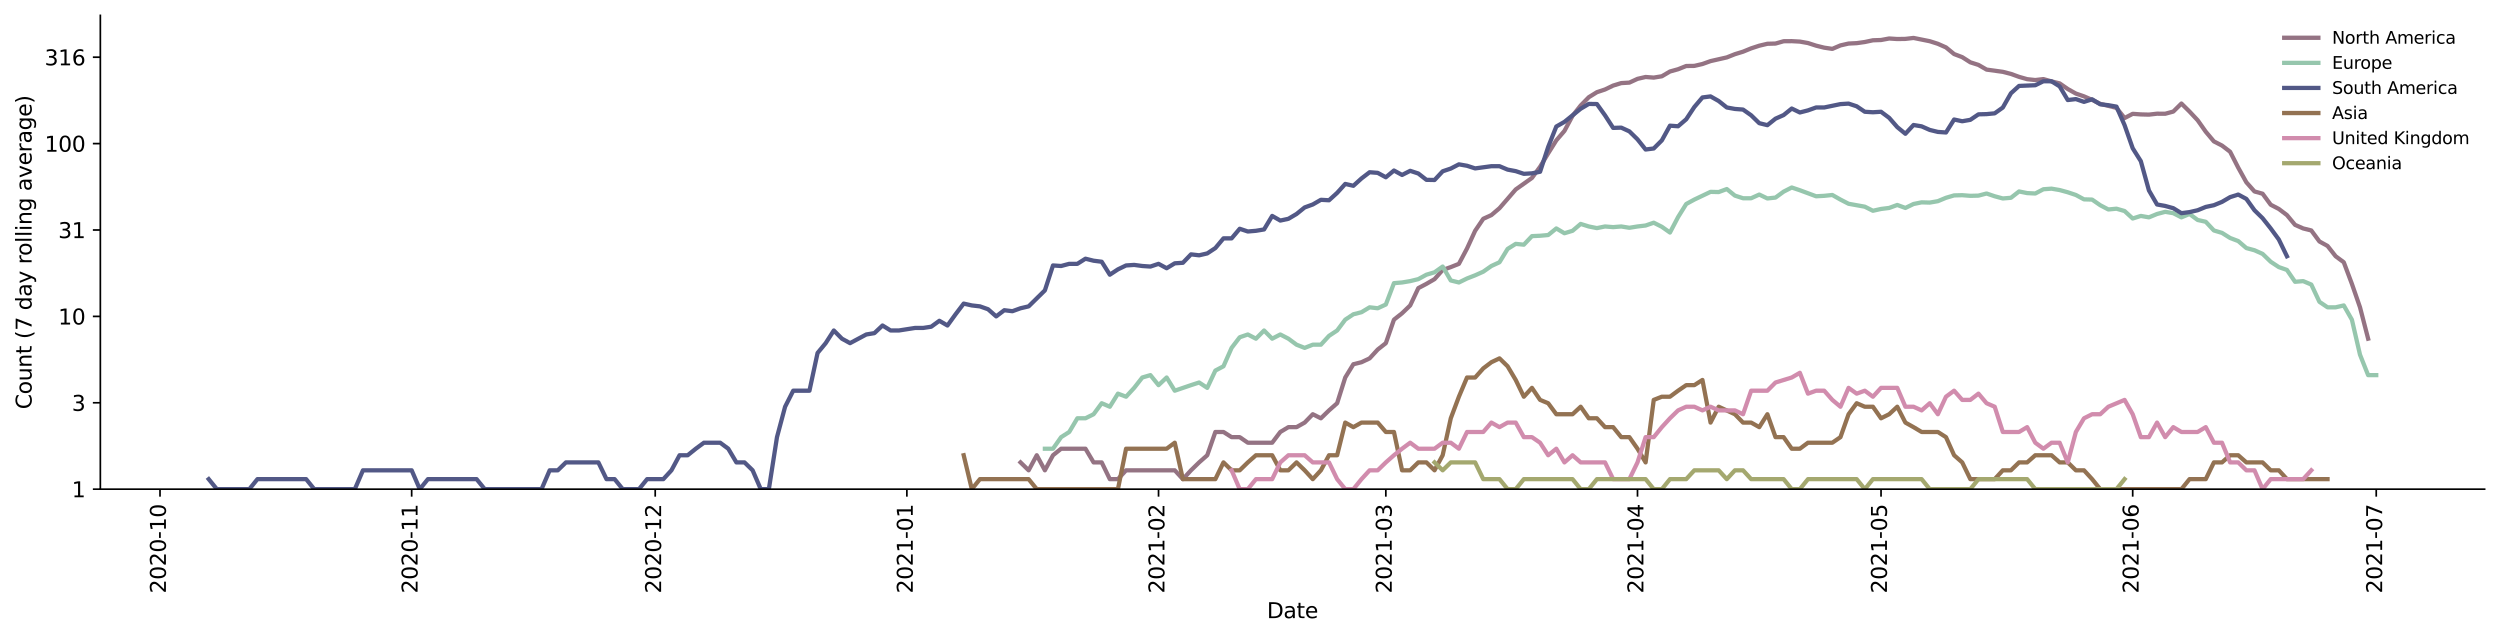 <?xml version="1.0" encoding="utf-8" standalone="no"?>
<!DOCTYPE svg PUBLIC "-//W3C//DTD SVG 1.1//EN"
  "http://www.w3.org/Graphics/SVG/1.1/DTD/svg11.dtd">
<svg height="298.621pt" version="1.1" viewBox="0 0 1170.166 298.621" width="1170.166pt" xmlns="http://www.w3.org/2000/svg" xmlns:xlink="http://www.w3.org/1999/xlink">
 <defs>
  <style type="text/css">*{stroke-linecap:butt;stroke-linejoin:round;}</style>
 </defs>
 <g id="figure_1">
  <g id="patch_1">
   <path d="M 0 298.621 
L 1170.166 298.621 
L 1170.166 0 
L 0 0 
z
" style="fill:#ffffff;"/>
  </g>
  <g id="axes_1">
   <g id="patch_2">
    <path d="M 46.966 228.96 
L 1162.966 228.96 
L 1162.966 7.2 
L 46.966 7.2 
z
" style="fill:#ffffff;"/>
   </g>
   <g id="matplotlib.axis_1">
    <g id="xtick_1">
     <g id="line2d_1">
      <defs>
       <path d="M 0 0 
L 0 3.5 
" id="m2c3f6ab517" style="stroke:#000000;stroke-width:0.8;"/>
      </defs>
      <g>
       <use style="stroke:#000000;stroke-width:0.8;" x="74.894" xlink:href="#m2c3f6ab517" y="228.96"/>
      </g>
     </g>
     <g id="text_1">
      <!-- 2020-10 -->
      <g transform="translate(77.653 277.743)rotate(-90)scale(0.1 -0.1)">
       <defs>
        <path d="M 1228 531 
L 3431 531 
L 3431 0 
L 469 0 
L 469 531 
Q 828 903 1448 1529 
Q 2069 2156 2228 2338 
Q 2531 2678 2651 2914 
Q 2772 3150 2772 3378 
Q 2772 3750 2511 3984 
Q 2250 4219 1831 4219 
Q 1534 4219 1204 4116 
Q 875 4013 500 3803 
L 500 4441 
Q 881 4594 1212 4672 
Q 1544 4750 1819 4750 
Q 2544 4750 2975 4387 
Q 3406 4025 3406 3419 
Q 3406 3131 3298 2873 
Q 3191 2616 2906 2266 
Q 2828 2175 2409 1742 
Q 1991 1309 1228 531 
z
" id="DejaVuSans-32" transform="scale(0.016)"/>
        <path d="M 2034 4250 
Q 1547 4250 1301 3770 
Q 1056 3291 1056 2328 
Q 1056 1369 1301 889 
Q 1547 409 2034 409 
Q 2525 409 2770 889 
Q 3016 1369 3016 2328 
Q 3016 3291 2770 3770 
Q 2525 4250 2034 4250 
z
M 2034 4750 
Q 2819 4750 3233 4129 
Q 3647 3509 3647 2328 
Q 3647 1150 3233 529 
Q 2819 -91 2034 -91 
Q 1250 -91 836 529 
Q 422 1150 422 2328 
Q 422 3509 836 4129 
Q 1250 4750 2034 4750 
z
" id="DejaVuSans-30" transform="scale(0.016)"/>
        <path d="M 313 2009 
L 1997 2009 
L 1997 1497 
L 313 1497 
L 313 2009 
z
" id="DejaVuSans-2d" transform="scale(0.016)"/>
        <path d="M 794 531 
L 1825 531 
L 1825 4091 
L 703 3866 
L 703 4441 
L 1819 4666 
L 2450 4666 
L 2450 531 
L 3481 531 
L 3481 0 
L 794 0 
L 794 531 
z
" id="DejaVuSans-31" transform="scale(0.016)"/>
       </defs>
       <use xlink:href="#DejaVuSans-32"/>
       <use x="63.623" xlink:href="#DejaVuSans-30"/>
       <use x="127.246" xlink:href="#DejaVuSans-32"/>
       <use x="190.869" xlink:href="#DejaVuSans-30"/>
       <use x="254.492" xlink:href="#DejaVuSans-2d"/>
       <use x="290.576" xlink:href="#DejaVuSans-31"/>
       <use x="354.199" xlink:href="#DejaVuSans-30"/>
      </g>
     </g>
    </g>
    <g id="xtick_2">
     <g id="line2d_2">
      <g>
       <use style="stroke:#000000;stroke-width:0.8;" x="192.688" xlink:href="#m2c3f6ab517" y="228.96"/>
      </g>
     </g>
     <g id="text_2">
      <!-- 2020-11 -->
      <g transform="translate(195.447 277.743)rotate(-90)scale(0.1 -0.1)">
       <use xlink:href="#DejaVuSans-32"/>
       <use x="63.623" xlink:href="#DejaVuSans-30"/>
       <use x="127.246" xlink:href="#DejaVuSans-32"/>
       <use x="190.869" xlink:href="#DejaVuSans-30"/>
       <use x="254.492" xlink:href="#DejaVuSans-2d"/>
       <use x="290.576" xlink:href="#DejaVuSans-31"/>
       <use x="354.199" xlink:href="#DejaVuSans-31"/>
      </g>
     </g>
    </g>
    <g id="xtick_3">
     <g id="line2d_3">
      <g>
       <use style="stroke:#000000;stroke-width:0.8;" x="306.682" xlink:href="#m2c3f6ab517" y="228.96"/>
      </g>
     </g>
     <g id="text_3">
      <!-- 2020-12 -->
      <g transform="translate(309.441 277.743)rotate(-90)scale(0.1 -0.1)">
       <use xlink:href="#DejaVuSans-32"/>
       <use x="63.623" xlink:href="#DejaVuSans-30"/>
       <use x="127.246" xlink:href="#DejaVuSans-32"/>
       <use x="190.869" xlink:href="#DejaVuSans-30"/>
       <use x="254.492" xlink:href="#DejaVuSans-2d"/>
       <use x="290.576" xlink:href="#DejaVuSans-31"/>
       <use x="354.199" xlink:href="#DejaVuSans-32"/>
      </g>
     </g>
    </g>
    <g id="xtick_4">
     <g id="line2d_4">
      <g>
       <use style="stroke:#000000;stroke-width:0.8;" x="424.475" xlink:href="#m2c3f6ab517" y="228.96"/>
      </g>
     </g>
     <g id="text_4">
      <!-- 2021-01 -->
      <g transform="translate(427.235 277.743)rotate(-90)scale(0.1 -0.1)">
       <use xlink:href="#DejaVuSans-32"/>
       <use x="63.623" xlink:href="#DejaVuSans-30"/>
       <use x="127.246" xlink:href="#DejaVuSans-32"/>
       <use x="190.869" xlink:href="#DejaVuSans-31"/>
       <use x="254.492" xlink:href="#DejaVuSans-2d"/>
       <use x="290.576" xlink:href="#DejaVuSans-30"/>
       <use x="354.199" xlink:href="#DejaVuSans-31"/>
      </g>
     </g>
    </g>
    <g id="xtick_5">
     <g id="line2d_5">
      <g>
       <use style="stroke:#000000;stroke-width:0.8;" x="542.269" xlink:href="#m2c3f6ab517" y="228.96"/>
      </g>
     </g>
     <g id="text_5">
      <!-- 2021-02 -->
      <g transform="translate(545.028 277.743)rotate(-90)scale(0.1 -0.1)">
       <use xlink:href="#DejaVuSans-32"/>
       <use x="63.623" xlink:href="#DejaVuSans-30"/>
       <use x="127.246" xlink:href="#DejaVuSans-32"/>
       <use x="190.869" xlink:href="#DejaVuSans-31"/>
       <use x="254.492" xlink:href="#DejaVuSans-2d"/>
       <use x="290.576" xlink:href="#DejaVuSans-30"/>
       <use x="354.199" xlink:href="#DejaVuSans-32"/>
      </g>
     </g>
    </g>
    <g id="xtick_6">
     <g id="line2d_6">
      <g>
       <use style="stroke:#000000;stroke-width:0.8;" x="648.663" xlink:href="#m2c3f6ab517" y="228.96"/>
      </g>
     </g>
     <g id="text_6">
      <!-- 2021-03 -->
      <g transform="translate(651.423 277.743)rotate(-90)scale(0.1 -0.1)">
       <defs>
        <path d="M 2597 2516 
Q 3050 2419 3304 2112 
Q 3559 1806 3559 1356 
Q 3559 666 3084 287 
Q 2609 -91 1734 -91 
Q 1441 -91 1130 -33 
Q 819 25 488 141 
L 488 750 
Q 750 597 1062 519 
Q 1375 441 1716 441 
Q 2309 441 2620 675 
Q 2931 909 2931 1356 
Q 2931 1769 2642 2001 
Q 2353 2234 1838 2234 
L 1294 2234 
L 1294 2753 
L 1863 2753 
Q 2328 2753 2575 2939 
Q 2822 3125 2822 3475 
Q 2822 3834 2567 4026 
Q 2313 4219 1838 4219 
Q 1578 4219 1281 4162 
Q 984 4106 628 3988 
L 628 4550 
Q 988 4650 1302 4700 
Q 1616 4750 1894 4750 
Q 2613 4750 3031 4423 
Q 3450 4097 3450 3541 
Q 3450 3153 3228 2886 
Q 3006 2619 2597 2516 
z
" id="DejaVuSans-33" transform="scale(0.016)"/>
       </defs>
       <use xlink:href="#DejaVuSans-32"/>
       <use x="63.623" xlink:href="#DejaVuSans-30"/>
       <use x="127.246" xlink:href="#DejaVuSans-32"/>
       <use x="190.869" xlink:href="#DejaVuSans-31"/>
       <use x="254.492" xlink:href="#DejaVuSans-2d"/>
       <use x="290.576" xlink:href="#DejaVuSans-30"/>
       <use x="354.199" xlink:href="#DejaVuSans-33"/>
      </g>
     </g>
    </g>
    <g id="xtick_7">
     <g id="line2d_7">
      <g>
       <use style="stroke:#000000;stroke-width:0.8;" x="766.457" xlink:href="#m2c3f6ab517" y="228.96"/>
      </g>
     </g>
     <g id="text_7">
      <!-- 2021-04 -->
      <g transform="translate(769.216 277.743)rotate(-90)scale(0.1 -0.1)">
       <defs>
        <path d="M 2419 4116 
L 825 1625 
L 2419 1625 
L 2419 4116 
z
M 2253 4666 
L 3047 4666 
L 3047 1625 
L 3713 1625 
L 3713 1100 
L 3047 1100 
L 3047 0 
L 2419 0 
L 2419 1100 
L 313 1100 
L 313 1709 
L 2253 4666 
z
" id="DejaVuSans-34" transform="scale(0.016)"/>
       </defs>
       <use xlink:href="#DejaVuSans-32"/>
       <use x="63.623" xlink:href="#DejaVuSans-30"/>
       <use x="127.246" xlink:href="#DejaVuSans-32"/>
       <use x="190.869" xlink:href="#DejaVuSans-31"/>
       <use x="254.492" xlink:href="#DejaVuSans-2d"/>
       <use x="290.576" xlink:href="#DejaVuSans-30"/>
       <use x="354.199" xlink:href="#DejaVuSans-34"/>
      </g>
     </g>
    </g>
    <g id="xtick_8">
     <g id="line2d_8">
      <g>
       <use style="stroke:#000000;stroke-width:0.8;" x="880.451" xlink:href="#m2c3f6ab517" y="228.96"/>
      </g>
     </g>
     <g id="text_8">
      <!-- 2021-05 -->
      <g transform="translate(883.21 277.743)rotate(-90)scale(0.1 -0.1)">
       <defs>
        <path d="M 691 4666 
L 3169 4666 
L 3169 4134 
L 1269 4134 
L 1269 2991 
Q 1406 3038 1543 3061 
Q 1681 3084 1819 3084 
Q 2600 3084 3056 2656 
Q 3513 2228 3513 1497 
Q 3513 744 3044 326 
Q 2575 -91 1722 -91 
Q 1428 -91 1123 -41 
Q 819 9 494 109 
L 494 744 
Q 775 591 1075 516 
Q 1375 441 1709 441 
Q 2250 441 2565 725 
Q 2881 1009 2881 1497 
Q 2881 1984 2565 2268 
Q 2250 2553 1709 2553 
Q 1456 2553 1204 2497 
Q 953 2441 691 2322 
L 691 4666 
z
" id="DejaVuSans-35" transform="scale(0.016)"/>
       </defs>
       <use xlink:href="#DejaVuSans-32"/>
       <use x="63.623" xlink:href="#DejaVuSans-30"/>
       <use x="127.246" xlink:href="#DejaVuSans-32"/>
       <use x="190.869" xlink:href="#DejaVuSans-31"/>
       <use x="254.492" xlink:href="#DejaVuSans-2d"/>
       <use x="290.576" xlink:href="#DejaVuSans-30"/>
       <use x="354.199" xlink:href="#DejaVuSans-35"/>
      </g>
     </g>
    </g>
    <g id="xtick_9">
     <g id="line2d_9">
      <g>
       <use style="stroke:#000000;stroke-width:0.8;" x="998.244" xlink:href="#m2c3f6ab517" y="228.96"/>
      </g>
     </g>
     <g id="text_9">
      <!-- 2021-06 -->
      <g transform="translate(1001.004 277.743)rotate(-90)scale(0.1 -0.1)">
       <defs>
        <path d="M 2113 2584 
Q 1688 2584 1439 2293 
Q 1191 2003 1191 1497 
Q 1191 994 1439 701 
Q 1688 409 2113 409 
Q 2538 409 2786 701 
Q 3034 994 3034 1497 
Q 3034 2003 2786 2293 
Q 2538 2584 2113 2584 
z
M 3366 4563 
L 3366 3988 
Q 3128 4100 2886 4159 
Q 2644 4219 2406 4219 
Q 1781 4219 1451 3797 
Q 1122 3375 1075 2522 
Q 1259 2794 1537 2939 
Q 1816 3084 2150 3084 
Q 2853 3084 3261 2657 
Q 3669 2231 3669 1497 
Q 3669 778 3244 343 
Q 2819 -91 2113 -91 
Q 1303 -91 875 529 
Q 447 1150 447 2328 
Q 447 3434 972 4092 
Q 1497 4750 2381 4750 
Q 2619 4750 2861 4703 
Q 3103 4656 3366 4563 
z
" id="DejaVuSans-36" transform="scale(0.016)"/>
       </defs>
       <use xlink:href="#DejaVuSans-32"/>
       <use x="63.623" xlink:href="#DejaVuSans-30"/>
       <use x="127.246" xlink:href="#DejaVuSans-32"/>
       <use x="190.869" xlink:href="#DejaVuSans-31"/>
       <use x="254.492" xlink:href="#DejaVuSans-2d"/>
       <use x="290.576" xlink:href="#DejaVuSans-30"/>
       <use x="354.199" xlink:href="#DejaVuSans-36"/>
      </g>
     </g>
    </g>
    <g id="xtick_10">
     <g id="line2d_10">
      <g>
       <use style="stroke:#000000;stroke-width:0.8;" x="1112.238" xlink:href="#m2c3f6ab517" y="228.96"/>
      </g>
     </g>
     <g id="text_10">
      <!-- 2021-07 -->
      <g transform="translate(1114.998 277.743)rotate(-90)scale(0.1 -0.1)">
       <defs>
        <path d="M 525 4666 
L 3525 4666 
L 3525 4397 
L 1831 0 
L 1172 0 
L 2766 4134 
L 525 4134 
L 525 4666 
z
" id="DejaVuSans-37" transform="scale(0.016)"/>
       </defs>
       <use xlink:href="#DejaVuSans-32"/>
       <use x="63.623" xlink:href="#DejaVuSans-30"/>
       <use x="127.246" xlink:href="#DejaVuSans-32"/>
       <use x="190.869" xlink:href="#DejaVuSans-31"/>
       <use x="254.492" xlink:href="#DejaVuSans-2d"/>
       <use x="290.576" xlink:href="#DejaVuSans-30"/>
       <use x="354.199" xlink:href="#DejaVuSans-37"/>
      </g>
     </g>
    </g>
    <g id="text_11">
     <!-- Date -->
     <g transform="translate(593.015 289.341)scale(0.1 -0.1)">
      <defs>
       <path d="M 1259 4147 
L 1259 519 
L 2022 519 
Q 2988 519 3436 956 
Q 3884 1394 3884 2338 
Q 3884 3275 3436 3711 
Q 2988 4147 2022 4147 
L 1259 4147 
z
M 628 4666 
L 1925 4666 
Q 3281 4666 3915 4102 
Q 4550 3538 4550 2338 
Q 4550 1131 3912 565 
Q 3275 0 1925 0 
L 628 0 
L 628 4666 
z
" id="DejaVuSans-44" transform="scale(0.016)"/>
       <path d="M 2194 1759 
Q 1497 1759 1228 1600 
Q 959 1441 959 1056 
Q 959 750 1161 570 
Q 1363 391 1709 391 
Q 2188 391 2477 730 
Q 2766 1069 2766 1631 
L 2766 1759 
L 2194 1759 
z
M 3341 1997 
L 3341 0 
L 2766 0 
L 2766 531 
Q 2569 213 2275 61 
Q 1981 -91 1556 -91 
Q 1019 -91 701 211 
Q 384 513 384 1019 
Q 384 1609 779 1909 
Q 1175 2209 1959 2209 
L 2766 2209 
L 2766 2266 
Q 2766 2663 2505 2880 
Q 2244 3097 1772 3097 
Q 1472 3097 1187 3025 
Q 903 2953 641 2809 
L 641 3341 
Q 956 3463 1253 3523 
Q 1550 3584 1831 3584 
Q 2591 3584 2966 3190 
Q 3341 2797 3341 1997 
z
" id="DejaVuSans-61" transform="scale(0.016)"/>
       <path d="M 1172 4494 
L 1172 3500 
L 2356 3500 
L 2356 3053 
L 1172 3053 
L 1172 1153 
Q 1172 725 1289 603 
Q 1406 481 1766 481 
L 2356 481 
L 2356 0 
L 1766 0 
Q 1100 0 847 248 
Q 594 497 594 1153 
L 594 3053 
L 172 3053 
L 172 3500 
L 594 3500 
L 594 4494 
L 1172 4494 
z
" id="DejaVuSans-74" transform="scale(0.016)"/>
       <path d="M 3597 1894 
L 3597 1613 
L 953 1613 
Q 991 1019 1311 708 
Q 1631 397 2203 397 
Q 2534 397 2845 478 
Q 3156 559 3463 722 
L 3463 178 
Q 3153 47 2828 -22 
Q 2503 -91 2169 -91 
Q 1331 -91 842 396 
Q 353 884 353 1716 
Q 353 2575 817 3079 
Q 1281 3584 2069 3584 
Q 2775 3584 3186 3129 
Q 3597 2675 3597 1894 
z
M 3022 2063 
Q 3016 2534 2758 2815 
Q 2500 3097 2075 3097 
Q 1594 3097 1305 2825 
Q 1016 2553 972 2059 
L 3022 2063 
z
" id="DejaVuSans-65" transform="scale(0.016)"/>
      </defs>
      <use xlink:href="#DejaVuSans-44"/>
      <use x="77.002" xlink:href="#DejaVuSans-61"/>
      <use x="138.281" xlink:href="#DejaVuSans-74"/>
      <use x="177.49" xlink:href="#DejaVuSans-65"/>
     </g>
    </g>
   </g>
   <g id="matplotlib.axis_2">
    <g id="ytick_1">
     <g id="line2d_11">
      <defs>
       <path d="M 0 0 
L -3.5 0 
" id="m58b6bd3d54" style="stroke:#000000;stroke-width:0.8;"/>
      </defs>
      <g>
       <use style="stroke:#000000;stroke-width:0.8;" x="46.966" xlink:href="#m58b6bd3d54" y="228.96"/>
      </g>
     </g>
     <g id="text_12">
      <!-- 1 -->
      <g transform="translate(33.603 232.759)scale(0.1 -0.1)">
       <use xlink:href="#DejaVuSans-31"/>
      </g>
     </g>
    </g>
    <g id="ytick_2">
     <g id="line2d_12">
      <g>
       <use style="stroke:#000000;stroke-width:0.8;" x="46.966" xlink:href="#m58b6bd3d54" y="188.525"/>
      </g>
     </g>
     <g id="text_13">
      <!-- 3 -->
      <g transform="translate(33.603 192.324)scale(0.1 -0.1)">
       <use xlink:href="#DejaVuSans-33"/>
      </g>
     </g>
    </g>
    <g id="ytick_3">
     <g id="line2d_13">
      <g>
       <use style="stroke:#000000;stroke-width:0.8;" x="46.966" xlink:href="#m58b6bd3d54" y="148.089"/>
      </g>
     </g>
     <g id="text_14">
      <!-- 10 -->
      <g transform="translate(27.241 151.888)scale(0.1 -0.1)">
       <use xlink:href="#DejaVuSans-31"/>
       <use x="63.623" xlink:href="#DejaVuSans-30"/>
      </g>
     </g>
    </g>
    <g id="ytick_4">
     <g id="line2d_14">
      <g>
       <use style="stroke:#000000;stroke-width:0.8;" x="46.966" xlink:href="#m58b6bd3d54" y="107.654"/>
      </g>
     </g>
     <g id="text_15">
      <!-- 31 -->
      <g transform="translate(27.241 111.453)scale(0.1 -0.1)">
       <use xlink:href="#DejaVuSans-33"/>
       <use x="63.623" xlink:href="#DejaVuSans-31"/>
      </g>
     </g>
    </g>
    <g id="ytick_5">
     <g id="line2d_15">
      <g>
       <use style="stroke:#000000;stroke-width:0.8;" x="46.966" xlink:href="#m58b6bd3d54" y="67.218"/>
      </g>
     </g>
     <g id="text_16">
      <!-- 100 -->
      <g transform="translate(20.878 71.018)scale(0.1 -0.1)">
       <use xlink:href="#DejaVuSans-31"/>
       <use x="63.623" xlink:href="#DejaVuSans-30"/>
       <use x="127.246" xlink:href="#DejaVuSans-30"/>
      </g>
     </g>
    </g>
    <g id="ytick_6">
     <g id="line2d_16">
      <g>
       <use style="stroke:#000000;stroke-width:0.8;" x="46.966" xlink:href="#m58b6bd3d54" y="26.783"/>
      </g>
     </g>
     <g id="text_17">
      <!-- 316 -->
      <g transform="translate(20.878 30.582)scale(0.1 -0.1)">
       <use xlink:href="#DejaVuSans-33"/>
       <use x="63.623" xlink:href="#DejaVuSans-31"/>
       <use x="127.246" xlink:href="#DejaVuSans-36"/>
      </g>
     </g>
    </g>
    <g id="text_18">
     <!-- Count (7 day rolling average) -->
     <g transform="translate(14.798 191.548)rotate(-90)scale(0.1 -0.1)">
      <defs>
       <path d="M 4122 4306 
L 4122 3641 
Q 3803 3938 3442 4084 
Q 3081 4231 2675 4231 
Q 1875 4231 1450 3742 
Q 1025 3253 1025 2328 
Q 1025 1406 1450 917 
Q 1875 428 2675 428 
Q 3081 428 3442 575 
Q 3803 722 4122 1019 
L 4122 359 
Q 3791 134 3420 21 
Q 3050 -91 2638 -91 
Q 1578 -91 968 557 
Q 359 1206 359 2328 
Q 359 3453 968 4101 
Q 1578 4750 2638 4750 
Q 3056 4750 3426 4639 
Q 3797 4528 4122 4306 
z
" id="DejaVuSans-43" transform="scale(0.016)"/>
       <path d="M 1959 3097 
Q 1497 3097 1228 2736 
Q 959 2375 959 1747 
Q 959 1119 1226 758 
Q 1494 397 1959 397 
Q 2419 397 2687 759 
Q 2956 1122 2956 1747 
Q 2956 2369 2687 2733 
Q 2419 3097 1959 3097 
z
M 1959 3584 
Q 2709 3584 3137 3096 
Q 3566 2609 3566 1747 
Q 3566 888 3137 398 
Q 2709 -91 1959 -91 
Q 1206 -91 779 398 
Q 353 888 353 1747 
Q 353 2609 779 3096 
Q 1206 3584 1959 3584 
z
" id="DejaVuSans-6f" transform="scale(0.016)"/>
       <path d="M 544 1381 
L 544 3500 
L 1119 3500 
L 1119 1403 
Q 1119 906 1312 657 
Q 1506 409 1894 409 
Q 2359 409 2629 706 
Q 2900 1003 2900 1516 
L 2900 3500 
L 3475 3500 
L 3475 0 
L 2900 0 
L 2900 538 
Q 2691 219 2414 64 
Q 2138 -91 1772 -91 
Q 1169 -91 856 284 
Q 544 659 544 1381 
z
M 1991 3584 
L 1991 3584 
z
" id="DejaVuSans-75" transform="scale(0.016)"/>
       <path d="M 3513 2113 
L 3513 0 
L 2938 0 
L 2938 2094 
Q 2938 2591 2744 2837 
Q 2550 3084 2163 3084 
Q 1697 3084 1428 2787 
Q 1159 2491 1159 1978 
L 1159 0 
L 581 0 
L 581 3500 
L 1159 3500 
L 1159 2956 
Q 1366 3272 1645 3428 
Q 1925 3584 2291 3584 
Q 2894 3584 3203 3211 
Q 3513 2838 3513 2113 
z
" id="DejaVuSans-6e" transform="scale(0.016)"/>
       <path id="DejaVuSans-20" transform="scale(0.016)"/>
       <path d="M 1984 4856 
Q 1566 4138 1362 3434 
Q 1159 2731 1159 2009 
Q 1159 1288 1364 580 
Q 1569 -128 1984 -844 
L 1484 -844 
Q 1016 -109 783 600 
Q 550 1309 550 2009 
Q 550 2706 781 3412 
Q 1013 4119 1484 4856 
L 1984 4856 
z
" id="DejaVuSans-28" transform="scale(0.016)"/>
       <path d="M 2906 2969 
L 2906 4863 
L 3481 4863 
L 3481 0 
L 2906 0 
L 2906 525 
Q 2725 213 2448 61 
Q 2172 -91 1784 -91 
Q 1150 -91 751 415 
Q 353 922 353 1747 
Q 353 2572 751 3078 
Q 1150 3584 1784 3584 
Q 2172 3584 2448 3432 
Q 2725 3281 2906 2969 
z
M 947 1747 
Q 947 1113 1208 752 
Q 1469 391 1925 391 
Q 2381 391 2643 752 
Q 2906 1113 2906 1747 
Q 2906 2381 2643 2742 
Q 2381 3103 1925 3103 
Q 1469 3103 1208 2742 
Q 947 2381 947 1747 
z
" id="DejaVuSans-64" transform="scale(0.016)"/>
       <path d="M 2059 -325 
Q 1816 -950 1584 -1140 
Q 1353 -1331 966 -1331 
L 506 -1331 
L 506 -850 
L 844 -850 
Q 1081 -850 1212 -737 
Q 1344 -625 1503 -206 
L 1606 56 
L 191 3500 
L 800 3500 
L 1894 763 
L 2988 3500 
L 3597 3500 
L 2059 -325 
z
" id="DejaVuSans-79" transform="scale(0.016)"/>
       <path d="M 2631 2963 
Q 2534 3019 2420 3045 
Q 2306 3072 2169 3072 
Q 1681 3072 1420 2755 
Q 1159 2438 1159 1844 
L 1159 0 
L 581 0 
L 581 3500 
L 1159 3500 
L 1159 2956 
Q 1341 3275 1631 3429 
Q 1922 3584 2338 3584 
Q 2397 3584 2469 3576 
Q 2541 3569 2628 3553 
L 2631 2963 
z
" id="DejaVuSans-72" transform="scale(0.016)"/>
       <path d="M 603 4863 
L 1178 4863 
L 1178 0 
L 603 0 
L 603 4863 
z
" id="DejaVuSans-6c" transform="scale(0.016)"/>
       <path d="M 603 3500 
L 1178 3500 
L 1178 0 
L 603 0 
L 603 3500 
z
M 603 4863 
L 1178 4863 
L 1178 4134 
L 603 4134 
L 603 4863 
z
" id="DejaVuSans-69" transform="scale(0.016)"/>
       <path d="M 2906 1791 
Q 2906 2416 2648 2759 
Q 2391 3103 1925 3103 
Q 1463 3103 1205 2759 
Q 947 2416 947 1791 
Q 947 1169 1205 825 
Q 1463 481 1925 481 
Q 2391 481 2648 825 
Q 2906 1169 2906 1791 
z
M 3481 434 
Q 3481 -459 3084 -895 
Q 2688 -1331 1869 -1331 
Q 1566 -1331 1297 -1286 
Q 1028 -1241 775 -1147 
L 775 -588 
Q 1028 -725 1275 -790 
Q 1522 -856 1778 -856 
Q 2344 -856 2625 -561 
Q 2906 -266 2906 331 
L 2906 616 
Q 2728 306 2450 153 
Q 2172 0 1784 0 
Q 1141 0 747 490 
Q 353 981 353 1791 
Q 353 2603 747 3093 
Q 1141 3584 1784 3584 
Q 2172 3584 2450 3431 
Q 2728 3278 2906 2969 
L 2906 3500 
L 3481 3500 
L 3481 434 
z
" id="DejaVuSans-67" transform="scale(0.016)"/>
       <path d="M 191 3500 
L 800 3500 
L 1894 563 
L 2988 3500 
L 3597 3500 
L 2284 0 
L 1503 0 
L 191 3500 
z
" id="DejaVuSans-76" transform="scale(0.016)"/>
       <path d="M 513 4856 
L 1013 4856 
Q 1481 4119 1714 3412 
Q 1947 2706 1947 2009 
Q 1947 1309 1714 600 
Q 1481 -109 1013 -844 
L 513 -844 
Q 928 -128 1133 580 
Q 1338 1288 1338 2009 
Q 1338 2731 1133 3434 
Q 928 4138 513 4856 
z
" id="DejaVuSans-29" transform="scale(0.016)"/>
      </defs>
      <use xlink:href="#DejaVuSans-43"/>
      <use x="69.824" xlink:href="#DejaVuSans-6f"/>
      <use x="131.006" xlink:href="#DejaVuSans-75"/>
      <use x="194.385" xlink:href="#DejaVuSans-6e"/>
      <use x="257.764" xlink:href="#DejaVuSans-74"/>
      <use x="296.973" xlink:href="#DejaVuSans-20"/>
      <use x="328.76" xlink:href="#DejaVuSans-28"/>
      <use x="367.773" xlink:href="#DejaVuSans-37"/>
      <use x="431.396" xlink:href="#DejaVuSans-20"/>
      <use x="463.184" xlink:href="#DejaVuSans-64"/>
      <use x="526.66" xlink:href="#DejaVuSans-61"/>
      <use x="587.939" xlink:href="#DejaVuSans-79"/>
      <use x="647.119" xlink:href="#DejaVuSans-20"/>
      <use x="678.906" xlink:href="#DejaVuSans-72"/>
      <use x="717.77" xlink:href="#DejaVuSans-6f"/>
      <use x="778.951" xlink:href="#DejaVuSans-6c"/>
      <use x="806.734" xlink:href="#DejaVuSans-6c"/>
      <use x="834.518" xlink:href="#DejaVuSans-69"/>
      <use x="862.301" xlink:href="#DejaVuSans-6e"/>
      <use x="925.68" xlink:href="#DejaVuSans-67"/>
      <use x="989.156" xlink:href="#DejaVuSans-20"/>
      <use x="1020.943" xlink:href="#DejaVuSans-61"/>
      <use x="1082.223" xlink:href="#DejaVuSans-76"/>
      <use x="1141.402" xlink:href="#DejaVuSans-65"/>
      <use x="1202.926" xlink:href="#DejaVuSans-72"/>
      <use x="1244.039" xlink:href="#DejaVuSans-61"/>
      <use x="1305.318" xlink:href="#DejaVuSans-67"/>
      <use x="1368.795" xlink:href="#DejaVuSans-65"/>
      <use x="1430.318" xlink:href="#DejaVuSans-29"/>
     </g>
    </g>
   </g>
   <g id="line2d_17">
    <path clip-path="url(#p7f3937834c)" d="M 477.672 216.433 
L 481.472 220.133 
L 485.272 213.085 
L 489.072 220.133 
L 492.872 213.085 
L 496.671 210.029 
L 508.071 210.029 
L 511.871 216.433 
L 515.67 216.433 
L 519.47 224.27 
L 523.27 224.27 
L 527.07 220.133 
L 549.869 220.133 
L 553.668 224.27 
L 557.468 220.133 
L 561.268 216.433 
L 565.068 213.085 
L 568.868 202.192 
L 572.667 202.192 
L 576.467 204.615 
L 580.267 204.615 
L 584.067 207.218 
L 595.466 207.218 
L 599.266 202.192 
L 603.066 199.926 
L 606.866 199.926 
L 610.665 197.796 
L 614.465 193.89 
L 618.265 195.789 
L 622.065 192.088 
L 625.865 188.741 
L 629.664 176.696 
L 633.464 170.482 
L 637.264 169.545 
L 641.064 167.744 
L 644.863 163.607 
L 648.663 160.616 
L 652.463 149.628 
L 656.263 146.615 
L 660.063 142.963 
L 663.862 134.867 
L 667.662 132.859 
L 671.462 130.653 
L 675.262 126.347 
L 679.062 125.022 
L 682.861 123.495 
L 686.661 116.311 
L 690.461 108.03 
L 694.261 102.41 
L 698.061 100.677 
L 701.86 97.448 
L 709.46 88.675 
L 717.06 83.287 
L 720.859 78.066 
L 724.659 71.765 
L 728.459 65.696 
L 732.259 61.278 
L 736.059 54.203 
L 739.858 49.388 
L 743.658 45.504 
L 747.458 43.151 
L 751.258 41.884 
L 755.058 40.055 
L 758.857 38.893 
L 762.657 38.67 
L 766.457 36.912 
L 770.257 36.034 
L 774.057 36.324 
L 777.856 35.705 
L 781.656 33.467 
L 785.456 32.408 
L 789.256 30.895 
L 793.056 30.842 
L 796.855 29.962 
L 800.655 28.6 
L 808.255 26.872 
L 812.054 25.362 
L 815.854 24.193 
L 819.654 22.636 
L 823.454 21.39 
L 827.254 20.49 
L 831.053 20.384 
L 834.853 19.303 
L 838.653 19.264 
L 842.453 19.47 
L 846.253 20.146 
L 850.052 21.376 
L 853.852 22.313 
L 857.652 22.877 
L 861.452 21.254 
L 865.252 20.384 
L 869.051 20.199 
L 872.851 19.664 
L 876.651 18.857 
L 880.451 18.73 
L 884.251 18.019 
L 888.05 18.267 
L 891.85 18.205 
L 895.65 17.76 
L 903.25 19.29 
L 907.049 20.503 
L 910.849 22.188 
L 914.649 25.301 
L 918.449 26.745 
L 922.249 29.172 
L 926.048 30.382 
L 929.848 32.576 
L 937.448 33.62 
L 941.248 34.598 
L 945.047 35.972 
L 948.847 37.061 
L 952.647 37.467 
L 956.447 37.018 
L 960.247 38.096 
L 964.046 39.028 
L 967.846 41.666 
L 971.646 43.789 
L 975.446 45.1 
L 979.246 46.742 
L 983.045 48.611 
L 990.645 50.492 
L 994.445 55.258 
L 998.244 53.28 
L 1002.044 53.551 
L 1005.844 53.653 
L 1009.644 53.213 
L 1013.444 53.246 
L 1017.243 52.217 
L 1021.043 48.464 
L 1024.843 52.217 
L 1028.643 56.272 
L 1032.443 61.661 
L 1036.242 66.18 
L 1040.042 68.133 
L 1043.842 71.03 
L 1047.642 78.478 
L 1051.442 85.327 
L 1055.241 89.611 
L 1059.041 90.671 
L 1062.841 95.825 
L 1066.641 97.806 
L 1070.441 100.677 
L 1074.24 105.256 
L 1078.04 106.925 
L 1081.84 107.87 
L 1085.64 113.019 
L 1089.44 115.114 
L 1093.239 119.944 
L 1097.039 122.755 
L 1100.839 132.859 
L 1104.639 143.841 
L 1108.439 158.529 
L 1108.439 158.529 
" style="fill:none;stroke:#947383;stroke-linecap:square;stroke-width:2;"/>
   </g>
   <g id="line2d_18">
    <path clip-path="url(#p7f3937834c)" d="M 489.072 210.029 
L 492.872 210.029 
L 496.671 204.615 
L 500.471 202.192 
L 504.271 195.789 
L 508.071 195.789 
L 511.871 193.89 
L 515.67 188.741 
L 519.47 190.375 
L 523.27 184.251 
L 527.07 185.685 
L 530.87 181.548 
L 534.669 176.696 
L 538.469 175.581 
L 542.269 180.271 
L 546.069 176.696 
L 549.869 182.874 
L 557.468 180.271 
L 561.268 179.038 
L 565.068 181.548 
L 568.868 173.452 
L 572.667 171.444 
L 576.467 162.835 
L 580.267 157.86 
L 584.067 156.559 
L 587.867 158.529 
L 591.666 154.694 
L 595.466 158.529 
L 599.266 156.559 
L 603.066 158.529 
L 606.866 161.34 
L 610.665 162.835 
L 614.465 161.34 
L 618.265 161.34 
L 622.065 157.204 
L 625.865 154.694 
L 629.664 149.628 
L 633.464 147.1 
L 637.264 146.137 
L 641.064 143.841 
L 644.863 144.289 
L 648.663 142.532 
L 652.463 132.535 
L 656.263 132.215 
L 660.063 131.582 
L 663.862 130.653 
L 667.662 128.578 
L 671.462 127.445 
L 675.262 124.763 
L 679.062 131.27 
L 682.861 132.215 
L 686.661 130.349 
L 690.461 128.867 
L 694.261 127.167 
L 698.061 124.505 
L 701.86 122.755 
L 705.66 116.515 
L 709.46 114.146 
L 713.26 114.53 
L 717.06 110.522 
L 720.859 110.35 
L 724.659 110.009 
L 728.459 106.925 
L 732.259 109.171 
L 736.059 108.03 
L 739.858 104.814 
L 743.658 106.005 
L 747.458 106.77 
L 751.258 106.005 
L 755.058 106.309 
L 758.857 106.005 
L 762.657 106.616 
L 766.457 106.005 
L 770.257 105.554 
L 774.057 104.234 
L 777.856 106.156 
L 781.656 108.841 
L 785.456 101.6 
L 789.256 95.487 
L 793.056 93.417 
L 800.655 89.802 
L 804.455 89.897 
L 808.255 88.49 
L 812.054 91.563 
L 815.854 92.788 
L 819.654 92.788 
L 823.454 91.065 
L 827.254 92.892 
L 831.053 92.478 
L 834.853 89.706 
L 838.653 87.762 
L 842.453 89.046 
L 850.052 91.865 
L 853.852 91.663 
L 857.652 91.263 
L 861.452 93.417 
L 865.252 95.375 
L 872.851 96.744 
L 876.651 98.655 
L 880.451 97.806 
L 884.251 97.33 
L 888.05 95.939 
L 891.85 97.33 
L 895.65 95.487 
L 899.45 94.71 
L 903.25 94.82 
L 907.049 94.166 
L 910.849 92.581 
L 914.649 91.463 
L 918.449 91.363 
L 922.249 91.663 
L 926.048 91.563 
L 929.848 90.573 
L 933.648 91.865 
L 937.448 92.892 
L 941.248 92.581 
L 945.047 89.611 
L 948.847 90.379 
L 952.647 90.573 
L 956.447 88.582 
L 960.247 88.307 
L 964.046 88.953 
L 967.846 89.993 
L 971.646 91.263 
L 975.446 93.312 
L 979.246 93.417 
L 983.045 96.053 
L 986.845 98.047 
L 990.645 97.686 
L 994.445 98.778 
L 998.244 102.274 
L 1002.044 101.07 
L 1005.844 101.734 
L 1009.644 100.161 
L 1013.444 99.15 
L 1017.243 99.778 
L 1021.043 101.734 
L 1024.843 100.161 
L 1028.643 102.961 
L 1032.443 103.804 
L 1036.242 107.87 
L 1040.042 109.006 
L 1043.842 111.394 
L 1047.642 112.835 
L 1051.442 116.109 
L 1055.241 117.133 
L 1059.041 118.836 
L 1062.841 122.512 
L 1066.641 125.022 
L 1070.441 126.347 
L 1074.24 131.897 
L 1078.04 131.582 
L 1081.84 133.186 
L 1085.64 141.27 
L 1089.44 143.841 
L 1093.239 143.841 
L 1097.039 142.963 
L 1100.839 149.628 
L 1104.639 166.03 
L 1108.439 175.581 
L 1112.238 175.581 
L 1112.238 175.581 
" style="fill:none;stroke:#96c6ad;stroke-linecap:square;stroke-width:2;"/>
   </g>
   <g id="line2d_19">
    <path clip-path="url(#p7f3937834c)" d="M 97.693 224.27 
L 101.493 228.96 
L 116.692 228.96 
L 120.492 224.27 
L 143.29 224.27 
L 147.09 228.96 
L 166.089 228.96 
L 169.889 220.133 
L 192.688 220.133 
L 196.488 228.96 
L 200.287 224.27 
L 223.086 224.27 
L 226.886 228.96 
L 253.485 228.96 
L 257.284 220.133 
L 261.084 220.133 
L 264.884 216.433 
L 280.083 216.433 
L 283.883 224.27 
L 287.683 224.27 
L 291.482 228.96 
L 299.082 228.96 
L 302.882 224.27 
L 310.481 224.27 
L 314.281 220.133 
L 318.081 213.085 
L 321.881 213.085 
L 325.681 210.029 
L 329.48 207.218 
L 337.08 207.218 
L 340.88 210.029 
L 344.68 216.433 
L 348.479 216.433 
L 352.279 220.133 
L 356.079 228.96 
L 359.879 228.96 
L 363.679 204.615 
L 367.478 190.375 
L 371.278 182.874 
L 378.878 182.874 
L 382.678 165.204 
L 386.477 160.616 
L 390.277 154.694 
L 394.077 158.529 
L 397.877 160.616 
L 405.476 156.559 
L 409.276 155.926 
L 413.076 152.352 
L 416.876 154.694 
L 420.676 154.694 
L 428.275 153.503 
L 432.075 153.503 
L 435.875 152.923 
L 439.675 150.156 
L 443.474 152.352 
L 447.274 147.1 
L 451.074 142.106 
L 454.874 142.963 
L 458.673 143.399 
L 462.473 144.742 
L 466.273 148.089 
L 470.073 145.201 
L 473.873 145.666 
L 477.672 144.289 
L 481.472 143.399 
L 489.072 135.915 
L 492.872 124.25 
L 496.671 124.505 
L 500.471 123.495 
L 504.271 123.495 
L 508.071 121.088 
L 511.871 122.031 
L 515.67 122.512 
L 519.47 128.578 
L 523.27 126.078 
L 527.07 124.25 
L 530.87 123.996 
L 534.669 124.505 
L 538.469 124.763 
L 542.269 123.495 
L 546.069 125.546 
L 549.869 123.246 
L 553.668 123 
L 557.468 119.055 
L 561.268 119.497 
L 565.068 118.618 
L 568.868 116.109 
L 572.667 111.571 
L 576.467 111.571 
L 580.267 107.081 
L 584.067 108.352 
L 587.867 108.03 
L 591.666 107.394 
L 595.466 101.07 
L 599.266 103.24 
L 603.066 102.41 
L 606.866 100.161 
L 610.665 97.094 
L 614.465 95.712 
L 618.265 93.523 
L 622.065 93.736 
L 625.865 90.282 
L 629.664 86.092 
L 633.464 86.961 
L 637.264 83.526 
L 641.064 80.616 
L 644.863 80.911 
L 648.663 82.971 
L 652.463 79.817 
L 656.263 81.888 
L 660.063 79.961 
L 663.862 81.209 
L 667.662 84.17 
L 671.462 84.251 
L 675.262 80.178 
L 679.062 78.896 
L 682.861 76.923 
L 686.661 77.591 
L 690.461 78.826 
L 698.061 77.794 
L 701.86 77.794 
L 705.66 79.389 
L 709.46 80.106 
L 713.26 81.359 
L 717.06 81.134 
L 720.859 80.396 
L 724.659 68.757 
L 728.459 59.221 
L 732.259 57.052 
L 739.858 50.9 
L 743.658 48.641 
L 747.458 48.7 
L 751.258 53.996 
L 755.058 59.866 
L 758.857 59.744 
L 762.657 61.49 
L 766.457 65.219 
L 770.257 69.984 
L 774.057 69.498 
L 777.856 65.696 
L 781.656 58.824 
L 785.456 59.101 
L 789.256 55.834 
L 793.056 50.089 
L 796.855 45.612 
L 800.655 45.127 
L 804.455 47.278 
L 808.255 50.306 
L 812.054 50.994 
L 815.854 51.28 
L 819.654 53.961 
L 823.454 57.658 
L 827.254 58.587 
L 831.053 55.544 
L 834.853 53.858 
L 838.653 50.805 
L 842.453 52.645 
L 846.253 51.665 
L 850.052 50.306 
L 853.852 50.306 
L 861.452 48.73 
L 865.252 48.493 
L 869.051 49.752 
L 872.851 52.315 
L 876.651 52.545 
L 880.451 52.315 
L 884.251 55.151 
L 888.05 59.502 
L 891.85 62.616 
L 895.65 58.509 
L 899.45 59.141 
L 903.25 60.815 
L 907.049 61.747 
L 910.849 62.006 
L 914.649 55.943 
L 918.449 56.753 
L 922.249 56.088 
L 926.048 53.517 
L 929.848 53.415 
L 933.648 53.045 
L 937.448 50.337 
L 941.248 43.66 
L 945.047 40.217 
L 952.647 39.893 
L 956.447 38.031 
L 960.247 38.052 
L 964.046 40.427 
L 967.846 46.826 
L 971.646 46.38 
L 975.446 47.678 
L 979.246 46.491 
L 983.045 48.819 
L 986.845 49.237 
L 990.645 49.905 
L 994.445 58.587 
L 998.244 69.391 
L 1002.044 75.434 
L 1005.844 89.14 
L 1009.644 95.712 
L 1013.444 96.396 
L 1017.243 97.448 
L 1021.043 99.778 
L 1024.843 99.275 
L 1028.643 98.411 
L 1032.443 96.86 
L 1036.242 96.053 
L 1040.042 94.491 
L 1043.842 92.272 
L 1047.642 91.065 
L 1051.442 93.101 
L 1055.241 98.411 
L 1059.041 102.138 
L 1062.841 106.925 
L 1066.641 112.107 
L 1070.441 119.944 
L 1070.441 119.944 
" style="fill:none;stroke:#525886;stroke-linecap:square;stroke-width:2;"/>
   </g>
   <g id="line2d_20">
    <path clip-path="url(#p7f3937834c)" d="M 451.074 213.085 
L 454.874 228.96 
L 458.673 224.27 
L 481.472 224.27 
L 485.272 228.96 
L 523.27 228.96 
L 527.07 210.029 
L 546.069 210.029 
L 549.869 207.218 
L 553.668 224.27 
L 568.868 224.27 
L 572.667 216.433 
L 576.467 220.133 
L 580.267 220.133 
L 584.067 216.433 
L 587.867 213.085 
L 595.466 213.085 
L 599.266 220.133 
L 603.066 220.133 
L 606.866 216.433 
L 610.665 220.133 
L 614.465 224.27 
L 618.265 220.133 
L 622.065 213.085 
L 625.865 213.085 
L 629.664 197.796 
L 633.464 199.926 
L 637.264 197.796 
L 644.863 197.796 
L 648.663 202.192 
L 652.463 202.192 
L 656.263 220.133 
L 660.063 220.133 
L 663.862 216.433 
L 667.662 216.433 
L 671.462 220.133 
L 675.262 213.085 
L 679.062 195.789 
L 682.861 185.685 
L 686.661 176.696 
L 690.461 176.696 
L 694.261 172.434 
L 698.061 169.545 
L 701.86 167.744 
L 705.66 171.444 
L 709.46 177.848 
L 713.26 185.685 
L 717.06 181.548 
L 720.859 187.18 
L 724.659 188.741 
L 728.459 193.89 
L 736.059 193.89 
L 739.858 190.375 
L 743.658 195.789 
L 747.458 195.789 
L 751.258 199.926 
L 755.058 199.926 
L 758.857 204.615 
L 762.657 204.615 
L 766.457 210.029 
L 770.257 216.433 
L 774.057 187.18 
L 777.856 185.685 
L 781.656 185.685 
L 785.456 182.874 
L 789.256 180.271 
L 793.056 180.271 
L 796.855 177.848 
L 800.655 197.796 
L 804.455 190.375 
L 812.054 193.89 
L 815.854 197.796 
L 819.654 197.796 
L 823.454 199.926 
L 827.254 193.89 
L 831.053 204.615 
L 834.853 204.615 
L 838.653 210.029 
L 842.453 210.029 
L 846.253 207.218 
L 857.652 207.218 
L 861.452 204.615 
L 865.252 193.89 
L 869.051 188.741 
L 872.851 190.375 
L 876.651 190.375 
L 880.451 195.789 
L 884.251 193.89 
L 888.05 190.375 
L 891.85 197.796 
L 895.65 199.926 
L 899.45 202.192 
L 907.049 202.192 
L 910.849 204.615 
L 914.649 213.085 
L 918.449 216.433 
L 922.249 224.27 
L 933.648 224.27 
L 937.448 220.133 
L 941.248 220.133 
L 945.047 216.433 
L 948.847 216.433 
L 952.647 213.085 
L 960.247 213.085 
L 964.046 216.433 
L 967.846 216.433 
L 971.646 220.133 
L 975.446 220.133 
L 979.246 224.27 
L 983.045 228.96 
L 1021.043 228.96 
L 1024.843 224.27 
L 1032.443 224.27 
L 1036.242 216.433 
L 1040.042 216.433 
L 1043.842 213.085 
L 1047.642 213.085 
L 1051.442 216.433 
L 1059.041 216.433 
L 1062.841 220.133 
L 1066.641 220.133 
L 1070.441 224.27 
L 1089.44 224.27 
L 1089.44 224.27 
" style="fill:none;stroke:#937252;stroke-linecap:square;stroke-width:2;"/>
   </g>
   <g id="line2d_21">
    <path clip-path="url(#p7f3937834c)" d="M 576.467 220.133 
L 580.267 228.96 
L 584.067 228.96 
L 587.867 224.27 
L 595.466 224.27 
L 599.266 216.433 
L 603.066 213.085 
L 610.665 213.085 
L 614.465 216.433 
L 622.065 216.433 
L 625.865 224.27 
L 629.664 228.96 
L 633.464 228.96 
L 637.264 224.27 
L 641.064 220.133 
L 644.863 220.133 
L 648.663 216.433 
L 652.463 213.085 
L 656.263 210.029 
L 660.063 207.218 
L 663.862 210.029 
L 671.462 210.029 
L 675.262 207.218 
L 679.062 207.218 
L 682.861 210.029 
L 686.661 202.192 
L 694.261 202.192 
L 698.061 197.796 
L 701.86 199.926 
L 705.66 197.796 
L 709.46 197.796 
L 713.26 204.615 
L 717.06 204.615 
L 720.859 207.218 
L 724.659 213.085 
L 728.459 210.029 
L 732.259 216.433 
L 736.059 213.085 
L 739.858 216.433 
L 751.258 216.433 
L 755.058 224.27 
L 762.657 224.27 
L 766.457 216.433 
L 770.257 204.615 
L 774.057 204.615 
L 777.856 199.926 
L 781.656 195.789 
L 785.456 192.088 
L 789.256 190.375 
L 793.056 190.375 
L 796.855 192.088 
L 800.655 190.375 
L 804.455 192.088 
L 812.054 192.088 
L 815.854 193.89 
L 819.654 182.874 
L 827.254 182.874 
L 831.053 179.038 
L 838.653 176.696 
L 842.453 174.5 
L 846.253 184.251 
L 850.052 182.874 
L 853.852 182.874 
L 857.652 187.18 
L 861.452 190.375 
L 865.252 181.548 
L 869.051 184.251 
L 872.851 182.874 
L 876.651 185.685 
L 880.451 181.548 
L 888.05 181.548 
L 891.85 190.375 
L 895.65 190.375 
L 899.45 192.088 
L 903.25 188.741 
L 907.049 193.89 
L 910.849 185.685 
L 914.649 182.874 
L 918.449 187.18 
L 922.249 187.18 
L 926.048 184.251 
L 929.848 188.741 
L 933.648 190.375 
L 937.448 202.192 
L 945.047 202.192 
L 948.847 199.926 
L 952.647 207.218 
L 956.447 210.029 
L 960.247 207.218 
L 964.046 207.218 
L 967.846 216.433 
L 971.646 202.192 
L 975.446 195.789 
L 979.246 193.89 
L 983.045 193.89 
L 986.845 190.375 
L 994.445 187.18 
L 998.244 193.89 
L 1002.044 204.615 
L 1005.844 204.615 
L 1009.644 197.796 
L 1013.444 204.615 
L 1017.243 199.926 
L 1021.043 202.192 
L 1028.643 202.192 
L 1032.443 199.926 
L 1036.242 207.218 
L 1040.042 207.218 
L 1043.842 216.433 
L 1047.642 216.433 
L 1051.442 220.133 
L 1055.241 220.133 
L 1059.041 228.96 
L 1062.841 224.27 
L 1078.04 224.27 
L 1081.84 220.133 
L 1081.84 220.133 
" style="fill:none;stroke:#d18cad;stroke-linecap:square;stroke-width:2;"/>
   </g>
   <g id="line2d_22">
    <path clip-path="url(#p7f3937834c)" d="M 671.462 216.433 
L 675.262 220.133 
L 679.062 216.433 
L 682.861 216.433 
L 686.661 216.433 
L 690.461 216.433 
L 694.261 224.27 
L 698.061 224.27 
L 701.86 224.27 
L 705.66 228.96 
L 709.46 228.96 
L 713.26 224.27 
L 717.06 224.27 
L 720.859 224.27 
L 724.659 224.27 
L 728.459 224.27 
L 732.259 224.27 
L 736.059 224.27 
L 739.858 228.96 
L 743.658 228.96 
L 747.458 224.27 
L 751.258 224.27 
L 755.058 224.27 
L 758.857 224.27 
L 762.657 224.27 
L 766.457 224.27 
L 770.257 224.27 
L 774.057 228.96 
L 777.856 228.96 
L 781.656 224.27 
L 785.456 224.27 
L 789.256 224.27 
L 793.056 220.133 
L 796.855 220.133 
L 800.655 220.133 
L 804.455 220.133 
L 808.255 224.27 
L 812.054 220.133 
L 815.854 220.133 
L 819.654 224.27 
L 823.454 224.27 
L 827.254 224.27 
L 831.053 224.27 
L 834.853 224.27 
L 838.653 228.96 
L 842.453 228.96 
L 846.253 224.27 
L 850.052 224.27 
L 853.852 224.27 
L 857.652 224.27 
L 861.452 224.27 
L 865.252 224.27 
L 869.051 224.27 
L 872.851 228.96 
L 876.651 224.27 
L 880.451 224.27 
L 884.251 224.27 
L 888.05 224.27 
L 891.85 224.27 
L 895.65 224.27 
L 899.45 224.27 
L 903.25 228.96 
L 907.049 228.96 
L 910.849 228.96 
L 914.649 228.96 
L 918.449 228.96 
L 922.249 228.96 
L 926.048 224.27 
L 929.848 224.27 
L 933.648 224.27 
L 937.448 224.27 
L 941.248 224.27 
L 945.047 224.27 
L 948.847 224.27 
L 952.647 228.96 
L 956.447 228.96 
L 960.247 228.96 
L 964.046 228.96 
L 967.846 228.96 
L 971.646 228.96 
L 975.446 228.96 
L 979.246 228.96 
L 983.045 228.96 
L 986.845 228.96 
L 990.645 228.96 
L 994.445 224.27 
" style="fill:none;stroke:#a4a86f;stroke-linecap:square;stroke-width:2;"/>
   </g>
   <g id="patch_3">
    <path d="M 46.966 228.96 
L 46.966 7.2 
" style="fill:none;stroke:#000000;stroke-linecap:square;stroke-linejoin:miter;stroke-width:0.8;"/>
   </g>
   <g id="patch_4">
    <path d="M 46.966 228.96 
L 1162.966 228.96 
" style="fill:none;stroke:#000000;stroke-linecap:square;stroke-linejoin:miter;stroke-width:0.8;"/>
   </g>
   <g id="legend_1">
    <g id="line2d_23">
     <path d="M 1069.154 17.679 
L 1085.154 17.679 
" style="fill:none;stroke:#947383;stroke-linecap:square;stroke-width:2;"/>
    </g>
    <g id="line2d_24"/>
    <g id="text_19">
     <!-- North America -->
     <g transform="translate(1091.554 20.479)scale(0.08 -0.08)">
      <defs>
       <path d="M 628 4666 
L 1478 4666 
L 3547 763 
L 3547 4666 
L 4159 4666 
L 4159 0 
L 3309 0 
L 1241 3903 
L 1241 0 
L 628 0 
L 628 4666 
z
" id="DejaVuSans-4e" transform="scale(0.016)"/>
       <path d="M 3513 2113 
L 3513 0 
L 2938 0 
L 2938 2094 
Q 2938 2591 2744 2837 
Q 2550 3084 2163 3084 
Q 1697 3084 1428 2787 
Q 1159 2491 1159 1978 
L 1159 0 
L 581 0 
L 581 4863 
L 1159 4863 
L 1159 2956 
Q 1366 3272 1645 3428 
Q 1925 3584 2291 3584 
Q 2894 3584 3203 3211 
Q 3513 2838 3513 2113 
z
" id="DejaVuSans-68" transform="scale(0.016)"/>
       <path d="M 2188 4044 
L 1331 1722 
L 3047 1722 
L 2188 4044 
z
M 1831 4666 
L 2547 4666 
L 4325 0 
L 3669 0 
L 3244 1197 
L 1141 1197 
L 716 0 
L 50 0 
L 1831 4666 
z
" id="DejaVuSans-41" transform="scale(0.016)"/>
       <path d="M 3328 2828 
Q 3544 3216 3844 3400 
Q 4144 3584 4550 3584 
Q 5097 3584 5394 3201 
Q 5691 2819 5691 2113 
L 5691 0 
L 5113 0 
L 5113 2094 
Q 5113 2597 4934 2840 
Q 4756 3084 4391 3084 
Q 3944 3084 3684 2787 
Q 3425 2491 3425 1978 
L 3425 0 
L 2847 0 
L 2847 2094 
Q 2847 2600 2669 2842 
Q 2491 3084 2119 3084 
Q 1678 3084 1418 2786 
Q 1159 2488 1159 1978 
L 1159 0 
L 581 0 
L 581 3500 
L 1159 3500 
L 1159 2956 
Q 1356 3278 1631 3431 
Q 1906 3584 2284 3584 
Q 2666 3584 2933 3390 
Q 3200 3197 3328 2828 
z
" id="DejaVuSans-6d" transform="scale(0.016)"/>
       <path d="M 3122 3366 
L 3122 2828 
Q 2878 2963 2633 3030 
Q 2388 3097 2138 3097 
Q 1578 3097 1268 2742 
Q 959 2388 959 1747 
Q 959 1106 1268 751 
Q 1578 397 2138 397 
Q 2388 397 2633 464 
Q 2878 531 3122 666 
L 3122 134 
Q 2881 22 2623 -34 
Q 2366 -91 2075 -91 
Q 1284 -91 818 406 
Q 353 903 353 1747 
Q 353 2603 823 3093 
Q 1294 3584 2113 3584 
Q 2378 3584 2631 3529 
Q 2884 3475 3122 3366 
z
" id="DejaVuSans-63" transform="scale(0.016)"/>
      </defs>
      <use xlink:href="#DejaVuSans-4e"/>
      <use x="74.805" xlink:href="#DejaVuSans-6f"/>
      <use x="135.986" xlink:href="#DejaVuSans-72"/>
      <use x="177.1" xlink:href="#DejaVuSans-74"/>
      <use x="216.309" xlink:href="#DejaVuSans-68"/>
      <use x="279.688" xlink:href="#DejaVuSans-20"/>
      <use x="311.475" xlink:href="#DejaVuSans-41"/>
      <use x="379.883" xlink:href="#DejaVuSans-6d"/>
      <use x="477.295" xlink:href="#DejaVuSans-65"/>
      <use x="538.818" xlink:href="#DejaVuSans-72"/>
      <use x="579.932" xlink:href="#DejaVuSans-69"/>
      <use x="607.715" xlink:href="#DejaVuSans-63"/>
      <use x="662.695" xlink:href="#DejaVuSans-61"/>
     </g>
    </g>
    <g id="line2d_25">
     <path d="M 1069.154 29.421 
L 1085.154 29.421 
" style="fill:none;stroke:#96c6ad;stroke-linecap:square;stroke-width:2;"/>
    </g>
    <g id="line2d_26"/>
    <g id="text_20">
     <!-- Europe -->
     <g transform="translate(1091.554 32.221)scale(0.08 -0.08)">
      <defs>
       <path d="M 628 4666 
L 3578 4666 
L 3578 4134 
L 1259 4134 
L 1259 2753 
L 3481 2753 
L 3481 2222 
L 1259 2222 
L 1259 531 
L 3634 531 
L 3634 0 
L 628 0 
L 628 4666 
z
" id="DejaVuSans-45" transform="scale(0.016)"/>
       <path d="M 1159 525 
L 1159 -1331 
L 581 -1331 
L 581 3500 
L 1159 3500 
L 1159 2969 
Q 1341 3281 1617 3432 
Q 1894 3584 2278 3584 
Q 2916 3584 3314 3078 
Q 3713 2572 3713 1747 
Q 3713 922 3314 415 
Q 2916 -91 2278 -91 
Q 1894 -91 1617 61 
Q 1341 213 1159 525 
z
M 3116 1747 
Q 3116 2381 2855 2742 
Q 2594 3103 2138 3103 
Q 1681 3103 1420 2742 
Q 1159 2381 1159 1747 
Q 1159 1113 1420 752 
Q 1681 391 2138 391 
Q 2594 391 2855 752 
Q 3116 1113 3116 1747 
z
" id="DejaVuSans-70" transform="scale(0.016)"/>
      </defs>
      <use xlink:href="#DejaVuSans-45"/>
      <use x="63.184" xlink:href="#DejaVuSans-75"/>
      <use x="126.562" xlink:href="#DejaVuSans-72"/>
      <use x="165.426" xlink:href="#DejaVuSans-6f"/>
      <use x="226.607" xlink:href="#DejaVuSans-70"/>
      <use x="290.084" xlink:href="#DejaVuSans-65"/>
     </g>
    </g>
    <g id="line2d_27">
     <path d="M 1069.154 41.164 
L 1085.154 41.164 
" style="fill:none;stroke:#525886;stroke-linecap:square;stroke-width:2;"/>
    </g>
    <g id="line2d_28"/>
    <g id="text_21">
     <!-- South America -->
     <g transform="translate(1091.554 43.964)scale(0.08 -0.08)">
      <defs>
       <path d="M 3425 4513 
L 3425 3897 
Q 3066 4069 2747 4153 
Q 2428 4238 2131 4238 
Q 1616 4238 1336 4038 
Q 1056 3838 1056 3469 
Q 1056 3159 1242 3001 
Q 1428 2844 1947 2747 
L 2328 2669 
Q 3034 2534 3370 2195 
Q 3706 1856 3706 1288 
Q 3706 609 3251 259 
Q 2797 -91 1919 -91 
Q 1588 -91 1214 -16 
Q 841 59 441 206 
L 441 856 
Q 825 641 1194 531 
Q 1563 422 1919 422 
Q 2459 422 2753 634 
Q 3047 847 3047 1241 
Q 3047 1584 2836 1778 
Q 2625 1972 2144 2069 
L 1759 2144 
Q 1053 2284 737 2584 
Q 422 2884 422 3419 
Q 422 4038 858 4394 
Q 1294 4750 2059 4750 
Q 2388 4750 2728 4690 
Q 3069 4631 3425 4513 
z
" id="DejaVuSans-53" transform="scale(0.016)"/>
      </defs>
      <use xlink:href="#DejaVuSans-53"/>
      <use x="63.477" xlink:href="#DejaVuSans-6f"/>
      <use x="124.658" xlink:href="#DejaVuSans-75"/>
      <use x="188.037" xlink:href="#DejaVuSans-74"/>
      <use x="227.246" xlink:href="#DejaVuSans-68"/>
      <use x="290.625" xlink:href="#DejaVuSans-20"/>
      <use x="322.412" xlink:href="#DejaVuSans-41"/>
      <use x="390.82" xlink:href="#DejaVuSans-6d"/>
      <use x="488.232" xlink:href="#DejaVuSans-65"/>
      <use x="549.756" xlink:href="#DejaVuSans-72"/>
      <use x="590.869" xlink:href="#DejaVuSans-69"/>
      <use x="618.652" xlink:href="#DejaVuSans-63"/>
      <use x="673.633" xlink:href="#DejaVuSans-61"/>
     </g>
    </g>
    <g id="line2d_29">
     <path d="M 1069.154 52.906 
L 1085.154 52.906 
" style="fill:none;stroke:#937252;stroke-linecap:square;stroke-width:2;"/>
    </g>
    <g id="line2d_30"/>
    <g id="text_22">
     <!-- Asia -->
     <g transform="translate(1091.554 55.706)scale(0.08 -0.08)">
      <defs>
       <path d="M 2834 3397 
L 2834 2853 
Q 2591 2978 2328 3040 
Q 2066 3103 1784 3103 
Q 1356 3103 1142 2972 
Q 928 2841 928 2578 
Q 928 2378 1081 2264 
Q 1234 2150 1697 2047 
L 1894 2003 
Q 2506 1872 2764 1633 
Q 3022 1394 3022 966 
Q 3022 478 2636 193 
Q 2250 -91 1575 -91 
Q 1294 -91 989 -36 
Q 684 19 347 128 
L 347 722 
Q 666 556 975 473 
Q 1284 391 1588 391 
Q 1994 391 2212 530 
Q 2431 669 2431 922 
Q 2431 1156 2273 1281 
Q 2116 1406 1581 1522 
L 1381 1569 
Q 847 1681 609 1914 
Q 372 2147 372 2553 
Q 372 3047 722 3315 
Q 1072 3584 1716 3584 
Q 2034 3584 2315 3537 
Q 2597 3491 2834 3397 
z
" id="DejaVuSans-73" transform="scale(0.016)"/>
      </defs>
      <use xlink:href="#DejaVuSans-41"/>
      <use x="68.408" xlink:href="#DejaVuSans-73"/>
      <use x="120.508" xlink:href="#DejaVuSans-69"/>
      <use x="148.291" xlink:href="#DejaVuSans-61"/>
     </g>
    </g>
    <g id="line2d_31">
     <path d="M 1069.154 64.649 
L 1085.154 64.649 
" style="fill:none;stroke:#d18cad;stroke-linecap:square;stroke-width:2;"/>
    </g>
    <g id="line2d_32"/>
    <g id="text_23">
     <!-- United Kingdom -->
     <g transform="translate(1091.554 67.449)scale(0.08 -0.08)">
      <defs>
       <path d="M 556 4666 
L 1191 4666 
L 1191 1831 
Q 1191 1081 1462 751 
Q 1734 422 2344 422 
Q 2950 422 3222 751 
Q 3494 1081 3494 1831 
L 3494 4666 
L 4128 4666 
L 4128 1753 
Q 4128 841 3676 375 
Q 3225 -91 2344 -91 
Q 1459 -91 1007 375 
Q 556 841 556 1753 
L 556 4666 
z
" id="DejaVuSans-55" transform="scale(0.016)"/>
       <path d="M 628 4666 
L 1259 4666 
L 1259 2694 
L 3353 4666 
L 4166 4666 
L 1850 2491 
L 4331 0 
L 3500 0 
L 1259 2247 
L 1259 0 
L 628 0 
L 628 4666 
z
" id="DejaVuSans-4b" transform="scale(0.016)"/>
      </defs>
      <use xlink:href="#DejaVuSans-55"/>
      <use x="73.193" xlink:href="#DejaVuSans-6e"/>
      <use x="136.572" xlink:href="#DejaVuSans-69"/>
      <use x="164.355" xlink:href="#DejaVuSans-74"/>
      <use x="203.564" xlink:href="#DejaVuSans-65"/>
      <use x="265.088" xlink:href="#DejaVuSans-64"/>
      <use x="328.564" xlink:href="#DejaVuSans-20"/>
      <use x="360.352" xlink:href="#DejaVuSans-4b"/>
      <use x="425.928" xlink:href="#DejaVuSans-69"/>
      <use x="453.711" xlink:href="#DejaVuSans-6e"/>
      <use x="517.09" xlink:href="#DejaVuSans-67"/>
      <use x="580.566" xlink:href="#DejaVuSans-64"/>
      <use x="644.043" xlink:href="#DejaVuSans-6f"/>
      <use x="705.225" xlink:href="#DejaVuSans-6d"/>
     </g>
    </g>
    <g id="line2d_33">
     <path d="M 1069.154 76.391 
L 1085.154 76.391 
" style="fill:none;stroke:#a4a86f;stroke-linecap:square;stroke-width:2;"/>
    </g>
    <g id="line2d_34"/>
    <g id="text_24">
     <!-- Oceania -->
     <g transform="translate(1091.554 79.191)scale(0.08 -0.08)">
      <defs>
       <path d="M 2522 4238 
Q 1834 4238 1429 3725 
Q 1025 3213 1025 2328 
Q 1025 1447 1429 934 
Q 1834 422 2522 422 
Q 3209 422 3611 934 
Q 4013 1447 4013 2328 
Q 4013 3213 3611 3725 
Q 3209 4238 2522 4238 
z
M 2522 4750 
Q 3503 4750 4090 4092 
Q 4678 3434 4678 2328 
Q 4678 1225 4090 567 
Q 3503 -91 2522 -91 
Q 1538 -91 948 565 
Q 359 1222 359 2328 
Q 359 3434 948 4092 
Q 1538 4750 2522 4750 
z
" id="DejaVuSans-4f" transform="scale(0.016)"/>
      </defs>
      <use xlink:href="#DejaVuSans-4f"/>
      <use x="78.711" xlink:href="#DejaVuSans-63"/>
      <use x="133.691" xlink:href="#DejaVuSans-65"/>
      <use x="195.215" xlink:href="#DejaVuSans-61"/>
      <use x="256.494" xlink:href="#DejaVuSans-6e"/>
      <use x="319.873" xlink:href="#DejaVuSans-69"/>
      <use x="347.656" xlink:href="#DejaVuSans-61"/>
     </g>
    </g>
   </g>
  </g>
 </g>
 <defs>
  <clipPath id="p7f3937834c">
   <rect height="221.76" width="1116" x="46.966" y="7.2"/>
  </clipPath>
 </defs>
</svg>
